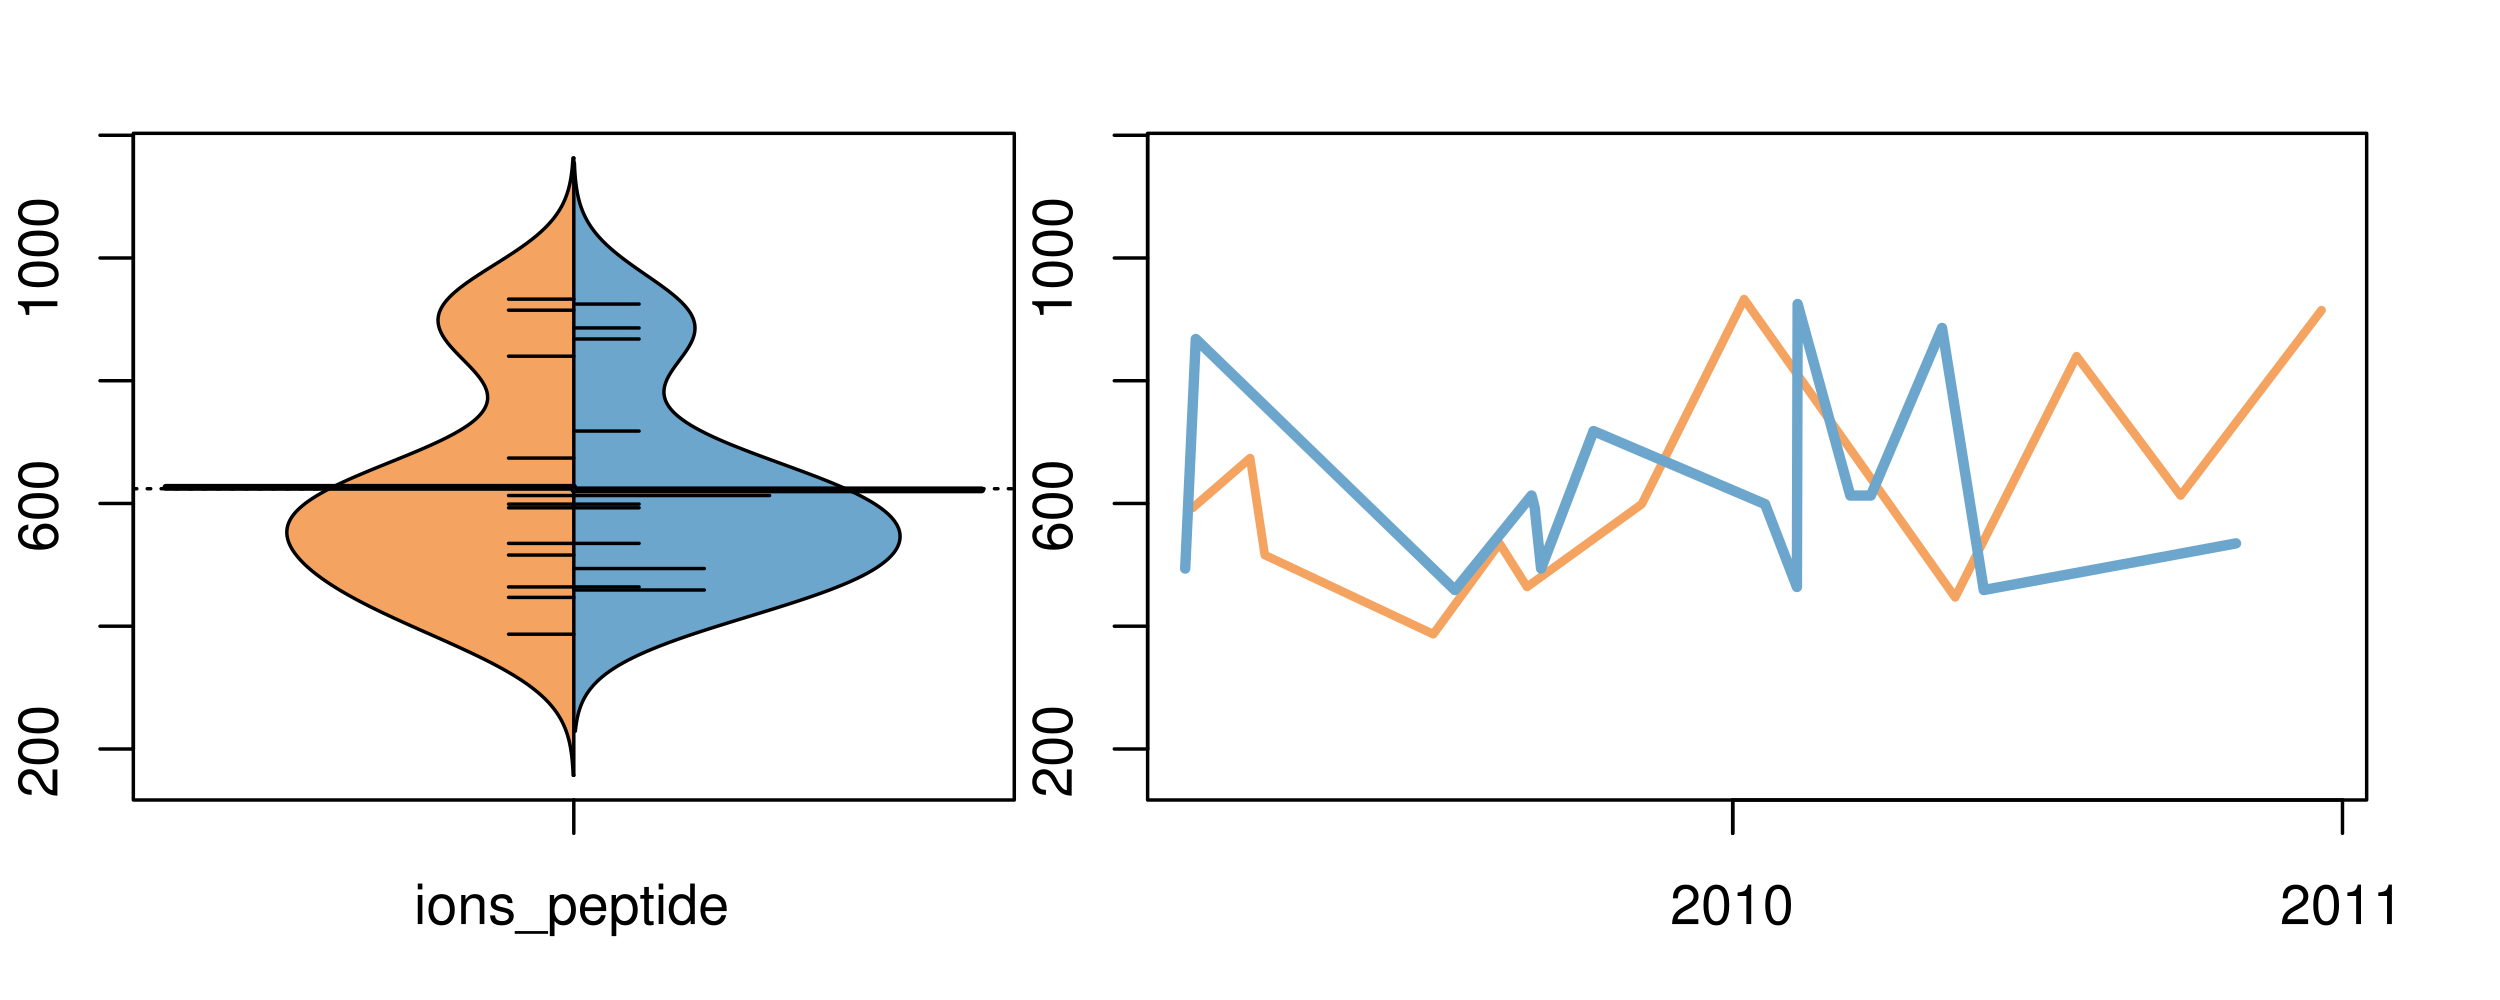 <?xml version="1.0" encoding="UTF-8"?>
<svg xmlns="http://www.w3.org/2000/svg" xmlns:xlink="http://www.w3.org/1999/xlink" width="540pt" height="216pt" viewBox="0 0 540 216" version="1.1">
<defs>
<g>
<symbol overflow="visible" id="glyph0-0">
<path style="stroke:none;" d="M -1.047 -6.078 L -1.047 -1.594 C -1.734 -1.703 -2.188 -2.094 -2.797 -3.125 L -3.438 -4.328 C -4.094 -5.516 -4.969 -6.125 -6.016 -6.125 C -6.719 -6.125 -7.375 -5.844 -7.844 -5.344 C -8.297 -4.844 -8.516 -4.219 -8.516 -3.406 C -8.516 -2.328 -8.125 -1.531 -7.406 -1.062 C -6.953 -0.75 -6.422 -0.625 -5.562 -0.594 L -5.562 -1.656 C -6.125 -1.688 -6.484 -1.766 -6.75 -1.906 C -7.266 -2.188 -7.578 -2.734 -7.578 -3.375 C -7.578 -4.328 -6.906 -5.047 -5.984 -5.047 C -5.312 -5.047 -4.734 -4.656 -4.312 -3.906 L -3.688 -2.797 C -2.672 -1.016 -1.875 -0.5 0 -0.406 L 0 -6.078 Z M -1.047 -6.078 "/>
</symbol>
<symbol overflow="visible" id="glyph0-1">
<path style="stroke:none;" d="M -8.516 -3.297 C -8.516 -2.516 -8.156 -1.781 -7.578 -1.344 C -6.828 -0.797 -5.688 -0.516 -4.109 -0.516 C -1.25 -0.516 0.281 -1.469 0.281 -3.297 C 0.281 -5.094 -1.25 -6.078 -4.047 -6.078 C -5.703 -6.078 -6.797 -5.812 -7.578 -5.25 C -8.172 -4.812 -8.516 -4.109 -8.516 -3.297 Z M -7.578 -3.297 C -7.578 -4.438 -6.422 -5 -4.141 -5 C -1.734 -5 -0.594 -4.453 -0.594 -3.281 C -0.594 -2.156 -1.781 -1.594 -4.109 -1.594 C -6.438 -1.594 -7.578 -2.156 -7.578 -3.297 Z M -7.578 -3.297 "/>
</symbol>
<symbol overflow="visible" id="glyph0-2">
<path style="stroke:none;" d="M -6.281 -5.969 C -7.688 -5.766 -8.516 -4.859 -8.516 -3.562 C -8.516 -2.625 -8.047 -1.781 -7.297 -1.281 C -6.469 -0.75 -5.422 -0.516 -3.875 -0.516 C -2.453 -0.516 -1.531 -0.734 -0.781 -1.234 C -0.094 -1.688 0.281 -2.438 0.281 -3.375 C 0.281 -4.984 -0.922 -6.156 -2.594 -6.156 C -4.172 -6.156 -5.297 -5.078 -5.297 -3.547 C -5.297 -2.719 -4.969 -2.047 -4.344 -1.594 C -6.422 -1.609 -7.578 -2.281 -7.578 -3.484 C -7.578 -4.234 -7.109 -4.75 -6.281 -4.922 Z M -4.359 -3.422 C -4.359 -4.438 -3.641 -5.078 -2.516 -5.078 C -1.438 -5.078 -0.656 -4.359 -0.656 -3.391 C -0.656 -2.406 -1.469 -1.656 -2.562 -1.656 C -3.625 -1.656 -4.359 -2.375 -4.359 -3.422 Z M -4.359 -3.422 "/>
</symbol>
<symbol overflow="visible" id="glyph0-3">
<path style="stroke:none;" d="M -6.062 -3.109 L 0 -3.109 L 0 -4.156 L -8.516 -4.156 L -8.516 -3.469 C -7.203 -3.094 -7.016 -2.859 -6.812 -1.219 L -6.062 -1.219 Z M -6.062 -3.109 "/>
</symbol>
<symbol overflow="visible" id="glyph0-4">
<path style="stroke:none;" d="M -8.75 -5.938 L -8.75 -4.938 L -5.5 -4.938 C -6.125 -4.531 -6.469 -3.859 -6.469 -3.016 C -6.469 -1.375 -5.156 -0.312 -3.156 -0.312 C -1.031 -0.312 0.281 -1.359 0.281 -3.047 C 0.281 -3.906 -0.047 -4.516 -0.828 -5.047 L 0 -5.047 L 0 -5.938 Z M -5.531 -3.188 C -5.531 -4.266 -4.578 -4.938 -3.078 -4.938 C -1.625 -4.938 -0.656 -4.25 -0.656 -3.188 C -0.656 -2.094 -1.625 -1.359 -3.094 -1.359 C -4.562 -1.359 -5.531 -2.094 -5.531 -3.188 Z M -5.531 -3.188 "/>
</symbol>
<symbol overflow="visible" id="glyph0-5">
<path style="stroke:none;" d="M -6.281 -3.094 L -6.281 -2.047 L -7.266 -2.047 C -7.688 -2.047 -7.906 -2.297 -7.906 -2.75 C -7.906 -2.828 -7.906 -2.875 -7.891 -3.094 L -8.719 -3.094 C -8.766 -2.875 -8.781 -2.734 -8.781 -2.531 C -8.781 -1.609 -8.25 -1.062 -7.359 -1.062 L -6.281 -1.062 L -6.281 -0.219 L -5.469 -0.219 L -5.469 -1.062 L 0 -1.062 L 0 -2.047 L -5.469 -2.047 L -5.469 -3.094 Z M -6.281 -3.094 "/>
</symbol>
<symbol overflow="visible" id="glyph0-6">
<path style="stroke:none;" d="M 1.516 -6.938 L 1.516 0.266 L 2.109 0.266 L 2.109 -6.938 Z M 1.516 -6.938 "/>
</symbol>
<symbol overflow="visible" id="glyph0-7">
<path style="stroke:none;" d="M -6.469 -3.266 C -6.469 -1.5 -5.203 -0.438 -3.094 -0.438 C -0.984 -0.438 0.281 -1.484 0.281 -3.281 C 0.281 -5.047 -0.984 -6.125 -3.047 -6.125 C -5.219 -6.125 -6.469 -5.078 -6.469 -3.266 Z M -5.547 -3.281 C -5.547 -4.406 -4.625 -5.078 -3.062 -5.078 C -1.578 -5.078 -0.641 -4.375 -0.641 -3.281 C -0.641 -2.156 -1.578 -1.469 -3.094 -1.469 C -4.609 -1.469 -5.547 -2.156 -5.547 -3.281 Z M -5.547 -3.281 "/>
</symbol>
<symbol overflow="visible" id="glyph0-8">
<path style="stroke:none;" d="M -8.75 -1.828 L -8.75 -0.812 L 0 -0.812 L 0 -1.828 Z M -8.75 -1.828 "/>
</symbol>
<symbol overflow="visible" id="glyph0-9">
<path style="stroke:none;" d="M -1.25 -2.297 L -1.25 -1.047 L 0 -1.047 L 0 -2.297 Z M -1.25 -2.297 "/>
</symbol>
<symbol overflow="visible" id="glyph0-10">
<path style="stroke:none;" d="M -3.906 -2.656 L -3.906 -3.234 C -3.906 -4.391 -3.391 -4.984 -2.359 -4.984 C -1.297 -4.984 -0.656 -4.328 -0.656 -3.234 C -0.656 -2.078 -1.234 -1.516 -2.469 -1.438 L -2.469 -0.391 C -1.781 -0.438 -1.344 -0.547 -0.953 -0.75 C -0.141 -1.188 0.281 -2.031 0.281 -3.188 C 0.281 -4.938 -0.766 -6.078 -2.375 -6.078 C -3.453 -6.078 -4.062 -5.656 -4.406 -4.625 C -4.719 -5.422 -5.312 -5.812 -6.172 -5.812 C -7.625 -5.812 -8.516 -4.844 -8.516 -3.234 C -8.516 -1.516 -7.578 -0.594 -5.766 -0.562 L -5.766 -1.625 C -6.281 -1.625 -6.562 -1.688 -6.828 -1.812 C -7.297 -2.047 -7.578 -2.578 -7.578 -3.234 C -7.578 -4.172 -7.031 -4.734 -6.125 -4.734 C -5.531 -4.734 -5.172 -4.531 -4.984 -4.062 C -4.859 -3.766 -4.812 -3.391 -4.797 -2.656 Z M -3.906 -2.656 "/>
</symbol>
<symbol overflow="visible" id="glyph0-11">
<path style="stroke:none;" d="M 0 -3.422 L -6.281 -5.828 L -6.281 -4.703 L -1.188 -2.922 L -6.281 -1.25 L -6.281 -0.125 L 0 -2.328 Z M 0 -3.422 "/>
</symbol>
<symbol overflow="visible" id="glyph0-12">
<path style="stroke:none;" d="M -0.594 -6.422 C -0.562 -6.312 -0.562 -6.266 -0.562 -6.203 C -0.562 -5.859 -0.75 -5.656 -1.062 -5.656 L -4.75 -5.656 C -5.875 -5.656 -6.469 -4.844 -6.469 -3.297 C -6.469 -2.391 -6.203 -1.625 -5.734 -1.219 C -5.406 -0.922 -5.047 -0.797 -4.422 -0.781 L -4.422 -1.781 C -5.203 -1.875 -5.547 -2.328 -5.547 -3.266 C -5.547 -4.156 -5.203 -4.672 -4.609 -4.672 L -4.344 -4.672 C -3.922 -4.672 -3.75 -4.422 -3.641 -3.625 C -3.469 -2.203 -3.422 -1.984 -3.266 -1.609 C -2.969 -0.875 -2.406 -0.5 -1.578 -0.5 C -0.438 -0.5 0.281 -1.297 0.281 -2.562 C 0.281 -3.359 0 -4 -0.641 -4.703 C -0.016 -4.781 0.281 -5.094 0.281 -5.734 C 0.281 -5.938 0.25 -6.094 0.172 -6.422 Z M -1.984 -4.672 C -1.641 -4.672 -1.438 -4.578 -1.156 -4.266 C -0.797 -3.859 -0.594 -3.375 -0.594 -2.781 C -0.594 -2 -0.969 -1.547 -1.609 -1.547 C -2.266 -1.547 -2.609 -1.984 -2.766 -3.062 C -2.906 -4.109 -2.953 -4.328 -3.109 -4.672 Z M -1.984 -4.672 "/>
</symbol>
<symbol overflow="visible" id="glyph0-13">
<path style="stroke:none;" d="M 0 -5.781 L -6.281 -5.781 L -6.281 -4.781 L -2.719 -4.781 C -1.438 -4.781 -0.594 -4.109 -0.594 -3.078 C -0.594 -2.281 -1.078 -1.781 -1.844 -1.781 L -6.281 -1.781 L -6.281 -0.781 L -1.438 -0.781 C -0.391 -0.781 0.281 -1.562 0.281 -2.781 C 0.281 -3.703 -0.047 -4.297 -0.875 -4.891 L 0 -4.891 Z M 0 -5.781 "/>
</symbol>
<symbol overflow="visible" id="glyph0-14">
<path style="stroke:none;" d="M -2.812 -6.156 C -3.766 -6.156 -4.344 -6.078 -4.812 -5.906 C -5.844 -5.5 -6.469 -4.531 -6.469 -3.359 C -6.469 -1.609 -5.125 -0.484 -3.062 -0.484 C -1 -0.484 0.281 -1.578 0.281 -3.344 C 0.281 -4.781 -0.547 -5.766 -1.906 -6.031 L -1.906 -5.016 C -1.078 -4.734 -0.641 -4.172 -0.641 -3.375 C -0.641 -2.734 -0.938 -2.203 -1.469 -1.859 C -1.828 -1.625 -2.188 -1.531 -2.812 -1.531 Z M -3.625 -1.547 C -4.781 -1.625 -5.547 -2.344 -5.547 -3.344 C -5.547 -4.328 -4.734 -5.094 -3.703 -5.094 C -3.672 -5.094 -3.641 -5.094 -3.625 -5.078 Z M -3.625 -1.547 "/>
</symbol>
<symbol overflow="visible" id="glyph1-0">
<path style="stroke:none;" d="M 1.797 -6.281 L 0.797 -6.281 L 0.797 0 L 1.797 0 Z M 1.797 -8.75 L 0.797 -8.75 L 0.797 -7.484 L 1.797 -7.484 Z M 1.797 -8.75 "/>
</symbol>
<symbol overflow="visible" id="glyph1-1">
<path style="stroke:none;" d="M 3.266 -6.469 C 1.5 -6.469 0.438 -5.203 0.438 -3.094 C 0.438 -0.984 1.484 0.281 3.281 0.281 C 5.047 0.281 6.125 -0.984 6.125 -3.047 C 6.125 -5.219 5.078 -6.469 3.266 -6.469 Z M 3.281 -5.547 C 4.406 -5.547 5.078 -4.625 5.078 -3.062 C 5.078 -1.578 4.375 -0.641 3.281 -0.641 C 2.156 -0.641 1.469 -1.578 1.469 -3.094 C 1.469 -4.609 2.156 -5.547 3.281 -5.547 Z M 3.281 -5.547 "/>
</symbol>
<symbol overflow="visible" id="glyph1-2">
<path style="stroke:none;" d="M 0.844 -6.281 L 0.844 0 L 1.844 0 L 1.844 -3.469 C 1.844 -4.75 2.516 -5.594 3.547 -5.594 C 4.344 -5.594 4.844 -5.109 4.844 -4.359 L 4.844 0 L 5.844 0 L 5.844 -4.75 C 5.844 -5.797 5.062 -6.469 3.859 -6.469 C 2.922 -6.469 2.312 -6.109 1.766 -5.234 L 1.766 -6.281 Z M 0.844 -6.281 "/>
</symbol>
<symbol overflow="visible" id="glyph1-3">
<path style="stroke:none;" d="M 5.25 -4.531 C 5.25 -5.766 4.422 -6.469 2.969 -6.469 C 1.516 -6.469 0.562 -5.719 0.562 -4.547 C 0.562 -3.562 1.062 -3.094 2.562 -2.734 L 3.484 -2.516 C 4.188 -2.344 4.469 -2.094 4.469 -1.625 C 4.469 -1.047 3.875 -0.641 3 -0.641 C 2.453 -0.641 2 -0.797 1.75 -1.062 C 1.594 -1.25 1.531 -1.422 1.469 -1.875 L 0.406 -1.875 C 0.453 -0.422 1.266 0.281 2.922 0.281 C 4.5 0.281 5.516 -0.5 5.516 -1.719 C 5.516 -2.656 4.984 -3.172 3.734 -3.469 L 2.766 -3.703 C 1.953 -3.891 1.609 -4.156 1.609 -4.594 C 1.609 -5.172 2.125 -5.547 2.938 -5.547 C 3.75 -5.547 4.172 -5.203 4.203 -4.531 Z M 5.25 -4.531 "/>
</symbol>
<symbol overflow="visible" id="glyph1-4">
<path style="stroke:none;" d="M 6.938 1.516 L -0.266 1.516 L -0.266 2.109 L 6.938 2.109 Z M 6.938 1.516 "/>
</symbol>
<symbol overflow="visible" id="glyph1-5">
<path style="stroke:none;" d="M 0.641 2.609 L 1.656 2.609 L 1.656 -0.656 C 2.188 -0.016 2.766 0.281 3.594 0.281 C 5.203 0.281 6.281 -1.031 6.281 -3.031 C 6.281 -5.141 5.25 -6.469 3.578 -6.469 C 2.719 -6.469 2.047 -6.078 1.578 -5.344 L 1.578 -6.281 L 0.641 -6.281 Z M 3.406 -5.531 C 4.516 -5.531 5.234 -4.562 5.234 -3.062 C 5.234 -1.625 4.5 -0.656 3.406 -0.656 C 2.359 -0.656 1.656 -1.625 1.656 -3.094 C 1.656 -4.578 2.359 -5.531 3.406 -5.531 Z M 3.406 -5.531 "/>
</symbol>
<symbol overflow="visible" id="glyph1-6">
<path style="stroke:none;" d="M 6.156 -2.812 C 6.156 -3.766 6.078 -4.344 5.906 -4.812 C 5.5 -5.844 4.531 -6.469 3.359 -6.469 C 1.609 -6.469 0.484 -5.125 0.484 -3.062 C 0.484 -1 1.578 0.281 3.344 0.281 C 4.781 0.281 5.766 -0.547 6.031 -1.906 L 5.016 -1.906 C 4.734 -1.078 4.172 -0.641 3.375 -0.641 C 2.734 -0.641 2.203 -0.938 1.859 -1.469 C 1.625 -1.828 1.531 -2.188 1.531 -2.812 Z M 1.547 -3.625 C 1.625 -4.781 2.344 -5.547 3.344 -5.547 C 4.328 -5.547 5.094 -4.734 5.094 -3.703 C 5.094 -3.672 5.094 -3.641 5.078 -3.625 Z M 1.547 -3.625 "/>
</symbol>
<symbol overflow="visible" id="glyph1-7">
<path style="stroke:none;" d="M 3.047 -6.281 L 2.016 -6.281 L 2.016 -8.016 L 1.016 -8.016 L 1.016 -6.281 L 0.172 -6.281 L 0.172 -5.469 L 1.016 -5.469 L 1.016 -0.719 C 1.016 -0.078 1.453 0.281 2.234 0.281 C 2.469 0.281 2.719 0.25 3.047 0.188 L 3.047 -0.641 C 2.922 -0.609 2.766 -0.594 2.562 -0.594 C 2.141 -0.594 2.016 -0.719 2.016 -1.156 L 2.016 -5.469 L 3.047 -5.469 Z M 3.047 -6.281 "/>
</symbol>
<symbol overflow="visible" id="glyph1-8">
<path style="stroke:none;" d="M 5.938 -8.75 L 4.938 -8.75 L 4.938 -5.5 C 4.531 -6.125 3.859 -6.469 3.016 -6.469 C 1.375 -6.469 0.312 -5.156 0.312 -3.156 C 0.312 -1.031 1.359 0.281 3.047 0.281 C 3.906 0.281 4.516 -0.047 5.047 -0.828 L 5.047 0 L 5.938 0 Z M 3.188 -5.531 C 4.266 -5.531 4.938 -4.578 4.938 -3.078 C 4.938 -1.625 4.25 -0.656 3.188 -0.656 C 2.094 -0.656 1.359 -1.625 1.359 -3.094 C 1.359 -4.562 2.094 -5.531 3.188 -5.531 Z M 3.188 -5.531 "/>
</symbol>
<symbol overflow="visible" id="glyph1-9">
<path style="stroke:none;" d="M 6.078 -1.047 L 1.594 -1.047 C 1.703 -1.734 2.094 -2.188 3.125 -2.797 L 4.328 -3.438 C 5.516 -4.094 6.125 -4.969 6.125 -6.016 C 6.125 -6.719 5.844 -7.375 5.344 -7.844 C 4.844 -8.297 4.219 -8.516 3.406 -8.516 C 2.328 -8.516 1.531 -8.125 1.062 -7.406 C 0.75 -6.953 0.625 -6.422 0.594 -5.562 L 1.656 -5.562 C 1.688 -6.125 1.766 -6.484 1.906 -6.75 C 2.188 -7.266 2.734 -7.578 3.375 -7.578 C 4.328 -7.578 5.047 -6.906 5.047 -5.984 C 5.047 -5.312 4.656 -4.734 3.906 -4.312 L 2.797 -3.688 C 1.016 -2.672 0.5 -1.875 0.406 0 L 6.078 0 Z M 6.078 -1.047 "/>
</symbol>
<symbol overflow="visible" id="glyph1-10">
<path style="stroke:none;" d="M 3.297 -8.516 C 2.516 -8.516 1.781 -8.156 1.344 -7.578 C 0.797 -6.828 0.516 -5.688 0.516 -4.109 C 0.516 -1.25 1.469 0.281 3.297 0.281 C 5.094 0.281 6.078 -1.25 6.078 -4.047 C 6.078 -5.703 5.812 -6.797 5.25 -7.578 C 4.812 -8.172 4.109 -8.516 3.297 -8.516 Z M 3.297 -7.578 C 4.438 -7.578 5 -6.422 5 -4.141 C 5 -1.734 4.453 -0.594 3.281 -0.594 C 2.156 -0.594 1.594 -1.781 1.594 -4.109 C 1.594 -6.438 2.156 -7.578 3.297 -7.578 Z M 3.297 -7.578 "/>
</symbol>
<symbol overflow="visible" id="glyph1-11">
<path style="stroke:none;" d="M 3.109 -6.062 L 3.109 0 L 4.156 0 L 4.156 -8.516 L 3.469 -8.516 C 3.094 -7.203 2.859 -7.016 1.219 -6.812 L 1.219 -6.062 Z M 3.109 -6.062 "/>
</symbol>
</g>
<clipPath id="clip1">
  <path d="M 28.801 28.801 L 220.086 28.801 L 220.086 173.801 L 28.801 173.801 Z M 28.801 28.801 "/>
</clipPath>
<clipPath id="clip2">
  <path d="M 247.887 28.801 L 512.199 28.801 L 512.199 173.801 L 247.887 173.801 Z M 247.887 28.801 "/>
</clipPath>
<clipPath id="clip3">
  <path d="M 233.484 14.398 L 526.598 14.398 L 526.598 188.199 L 233.484 188.199 Z M 233.484 14.398 "/>
</clipPath>
<clipPath id="clip4">
  <path d="M 247.887 28.801 L 512.199 28.801 L 512.199 173.801 L 247.887 173.801 Z M 247.887 28.801 "/>
</clipPath>
</defs>
<g id="surface741">
<path style="fill:none;stroke-width:0.75;stroke-linecap:round;stroke-linejoin:round;stroke:rgb(0%,0%,0%);stroke-opacity:1;stroke-miterlimit:10;" d="M 28.801 172.801 L 219.086 172.801 L 219.086 28.801 L 28.801 28.801 L 28.801 172.801 "/>
<path style="fill:none;stroke-width:0.75;stroke-linecap:round;stroke-linejoin:round;stroke:rgb(0%,0%,0%);stroke-opacity:1;stroke-miterlimit:10;" d="M 28.801 161.777 L 28.801 29.215 "/>
<path style="fill:none;stroke-width:0.75;stroke-linecap:round;stroke-linejoin:round;stroke:rgb(0%,0%,0%);stroke-opacity:1;stroke-miterlimit:10;" d="M 28.801 161.777 L 21.602 161.777 "/>
<path style="fill:none;stroke-width:0.75;stroke-linecap:round;stroke-linejoin:round;stroke:rgb(0%,0%,0%);stroke-opacity:1;stroke-miterlimit:10;" d="M 28.801 135.266 L 21.602 135.266 "/>
<path style="fill:none;stroke-width:0.75;stroke-linecap:round;stroke-linejoin:round;stroke:rgb(0%,0%,0%);stroke-opacity:1;stroke-miterlimit:10;" d="M 28.801 108.754 L 21.602 108.754 "/>
<path style="fill:none;stroke-width:0.75;stroke-linecap:round;stroke-linejoin:round;stroke:rgb(0%,0%,0%);stroke-opacity:1;stroke-miterlimit:10;" d="M 28.801 82.242 L 21.602 82.242 "/>
<path style="fill:none;stroke-width:0.75;stroke-linecap:round;stroke-linejoin:round;stroke:rgb(0%,0%,0%);stroke-opacity:1;stroke-miterlimit:10;" d="M 28.801 55.727 L 21.602 55.727 "/>
<path style="fill:none;stroke-width:0.75;stroke-linecap:round;stroke-linejoin:round;stroke:rgb(0%,0%,0%);stroke-opacity:1;stroke-miterlimit:10;" d="M 28.801 29.215 L 21.602 29.215 "/>
<g style="fill:rgb(0%,0%,0%);fill-opacity:1;">
  <use xlink:href="#glyph0-0" x="12.396" y="172.277"/>
  <use xlink:href="#glyph0-1" x="12.396" y="165.605"/>
  <use xlink:href="#glyph0-1" x="12.396" y="158.934"/>
</g>
<g style="fill:rgb(0%,0%,0%);fill-opacity:1;">
  <use xlink:href="#glyph0-2" x="12.396" y="119.254"/>
  <use xlink:href="#glyph0-1" x="12.396" y="112.582"/>
  <use xlink:href="#glyph0-1" x="12.396" y="105.91"/>
</g>
<g style="fill:rgb(0%,0%,0%);fill-opacity:1;">
  <use xlink:href="#glyph0-3" x="12.396" y="69.227"/>
  <use xlink:href="#glyph0-1" x="12.396" y="62.555"/>
  <use xlink:href="#glyph0-1" x="12.396" y="55.883"/>
  <use xlink:href="#glyph0-1" x="12.396" y="49.211"/>
</g>
<path style="fill:none;stroke-width:0.75;stroke-linecap:round;stroke-linejoin:round;stroke:rgb(0%,0%,0%);stroke-opacity:1;stroke-miterlimit:10;" d="M 123.941 172.801 L 123.941 172.801 "/>
<path style="fill:none;stroke-width:0.75;stroke-linecap:round;stroke-linejoin:round;stroke:rgb(0%,0%,0%);stroke-opacity:1;stroke-miterlimit:10;" d="M 123.941 172.801 L 123.941 180 "/>
<g style="fill:rgb(0%,0%,0%);fill-opacity:1;">
  <use xlink:href="#glyph1-0" x="89.441" y="199.596"/>
  <use xlink:href="#glyph1-1" x="92.105" y="199.596"/>
  <use xlink:href="#glyph1-2" x="98.777" y="199.596"/>
  <use xlink:href="#glyph1-3" x="105.449" y="199.596"/>
  <use xlink:href="#glyph1-4" x="111.449" y="199.596"/>
  <use xlink:href="#glyph1-5" x="118.121" y="199.596"/>
  <use xlink:href="#glyph1-6" x="124.793" y="199.596"/>
  <use xlink:href="#glyph1-5" x="131.465" y="199.596"/>
  <use xlink:href="#glyph1-7" x="138.137" y="199.596"/>
  <use xlink:href="#glyph1-0" x="141.473" y="199.596"/>
  <use xlink:href="#glyph1-8" x="144.137" y="199.596"/>
  <use xlink:href="#glyph1-6" x="150.809" y="199.596"/>
</g>
<g clip-path="url(#clip1)" clip-rule="nonzero">
<path style="fill:none;stroke-width:0.75;stroke-linecap:round;stroke-linejoin:round;stroke:rgb(0%,0%,0%);stroke-opacity:1;stroke-dasharray:0.75,2.25;stroke-miterlimit:10;" d="M 28.801 105.566 L 219.086 105.566 "/>
<path style=" stroke:none;fill-rule:nonzero;fill:rgb(95.686%,64.314%,37.647%);fill-opacity:1;" d="M 123.941 34.133 L 123.758 34.133 L 123.727 34.656 L 123.707 34.918 L 123.688 35.176 L 123.648 35.699 L 123.625 35.961 L 123.598 36.223 L 123.574 36.48 L 123.547 36.742 L 123.484 37.266 L 123.449 37.523 L 123.414 37.785 L 123.336 38.309 L 123.293 38.57 L 123.246 38.828 L 123.199 39.09 L 123.148 39.352 L 123.094 39.613 L 123.035 39.875 L 122.977 40.133 L 122.844 40.656 L 122.773 40.918 L 122.695 41.18 L 122.617 41.438 L 122.535 41.699 L 122.355 42.223 L 122.258 42.484 L 122.156 42.742 L 122.051 43.004 L 121.941 43.266 L 121.824 43.527 L 121.703 43.789 L 121.574 44.047 L 121.445 44.309 L 121.305 44.57 L 121.16 44.832 L 121.012 45.094 L 120.852 45.352 L 120.691 45.613 L 120.52 45.875 L 120.344 46.137 L 120.164 46.398 L 119.973 46.656 L 119.777 46.918 L 119.574 47.18 L 119.363 47.441 L 119.145 47.703 L 118.918 47.961 L 118.688 48.223 L 118.449 48.484 L 117.949 49.008 L 117.688 49.266 L 117.141 49.789 L 116.855 50.051 L 116.566 50.312 L 116.27 50.57 L 115.961 50.832 L 115.648 51.094 L 115.328 51.355 L 115.004 51.617 L 114.672 51.875 L 113.984 52.398 L 113.633 52.66 L 113.273 52.922 L 112.91 53.18 L 112.539 53.441 L 112.164 53.703 L 111.785 53.965 L 111.398 54.227 L 111.008 54.484 L 110.613 54.746 L 109.816 55.27 L 109.41 55.527 L 109.004 55.789 L 108.184 56.312 L 107.77 56.574 L 107.355 56.832 L 106.938 57.094 L 105.695 57.879 L 105.281 58.137 L 104.867 58.398 L 104.457 58.66 L 103.645 59.184 L 103.242 59.441 L 102.453 59.965 L 102.062 60.227 L 101.684 60.488 L 101.305 60.746 L 100.934 61.008 L 100.57 61.27 L 100.211 61.531 L 99.867 61.793 L 99.523 62.051 L 99.191 62.312 L 98.871 62.574 L 98.555 62.836 L 98.25 63.098 L 97.957 63.355 L 97.672 63.617 L 97.402 63.879 L 97.141 64.141 L 96.891 64.402 L 96.656 64.66 L 96.426 64.922 L 96.215 65.184 L 96.016 65.445 L 95.824 65.707 L 95.656 65.965 L 95.492 66.227 L 95.344 66.488 L 95.211 66.75 L 95.086 67.012 L 94.98 67.27 L 94.887 67.531 L 94.805 67.793 L 94.742 68.055 L 94.688 68.316 L 94.652 68.574 L 94.625 68.836 L 94.609 69.098 L 94.617 69.359 L 94.633 69.621 L 94.66 69.879 L 94.703 70.141 L 94.754 70.402 L 94.824 70.664 L 94.902 70.926 L 94.988 71.184 L 95.098 71.445 L 95.211 71.707 L 95.336 71.969 L 95.473 72.23 L 95.617 72.488 L 95.773 72.75 L 95.941 73.012 L 96.113 73.273 L 96.301 73.531 L 96.492 73.793 L 96.695 74.055 L 96.902 74.316 L 97.117 74.578 L 97.34 74.836 L 97.566 75.098 L 97.801 75.359 L 98.039 75.621 L 98.281 75.883 L 98.527 76.141 L 98.777 76.402 L 99.285 76.926 L 99.543 77.188 L 99.801 77.445 L 100.574 78.23 L 100.828 78.492 L 101.086 78.75 L 101.586 79.273 L 101.832 79.535 L 102.074 79.797 L 102.312 80.055 L 102.543 80.316 L 102.77 80.578 L 102.992 80.84 L 103.203 81.102 L 103.41 81.359 L 103.609 81.621 L 103.797 81.883 L 103.98 82.145 L 104.152 82.406 L 104.312 82.664 L 104.465 82.926 L 104.605 83.188 L 104.734 83.449 L 104.852 83.711 L 104.957 83.969 L 105.055 84.23 L 105.133 84.492 L 105.199 84.754 L 105.254 85.016 L 105.289 85.273 L 105.316 85.535 L 105.328 85.797 L 105.324 86.059 L 105.309 86.32 L 105.27 86.578 L 105.219 86.84 L 105.152 87.102 L 105.07 87.363 L 104.973 87.625 L 104.855 87.883 L 104.723 88.145 L 104.582 88.406 L 104.41 88.668 L 104.23 88.93 L 104.035 89.188 L 103.816 89.449 L 103.59 89.711 L 103.336 89.973 L 103.07 90.234 L 102.793 90.492 L 102.492 90.754 L 102.18 91.016 L 101.852 91.277 L 101.5 91.539 L 101.145 91.797 L 100.762 92.059 L 100.367 92.32 L 99.965 92.582 L 99.539 92.84 L 99.102 93.102 L 98.648 93.363 L 98.184 93.625 L 97.707 93.887 L 97.215 94.145 L 96.711 94.406 L 96.195 94.668 L 95.664 94.93 L 95.129 95.191 L 94.578 95.449 L 94.016 95.711 L 93.449 95.973 L 92.867 96.234 L 92.281 96.496 L 91.688 96.754 L 90.477 97.277 L 89.859 97.539 L 89.234 97.801 L 88.609 98.059 L 87.344 98.582 L 86.707 98.844 L 86.062 99.105 L 85.422 99.363 L 82.844 100.41 L 82.203 100.668 L 80.922 101.191 L 80.285 101.453 L 79.656 101.715 L 79.031 101.973 L 78.406 102.234 L 77.18 102.758 L 76.578 103.02 L 75.98 103.277 L 75.391 103.539 L 74.812 103.801 L 74.238 104.062 L 73.676 104.324 L 73.125 104.582 L 72.582 104.844 L 72.051 105.105 L 71.531 105.367 L 71.02 105.629 L 70.523 105.887 L 70.039 106.148 L 69.566 106.41 L 69.105 106.672 L 68.656 106.934 L 68.227 107.191 L 67.809 107.453 L 67.398 107.715 L 67.012 107.977 L 66.633 108.238 L 66.27 108.496 L 65.922 108.758 L 65.586 109.02 L 65.27 109.281 L 64.965 109.543 L 64.672 109.801 L 64.402 110.062 L 64.141 110.324 L 63.895 110.586 L 63.668 110.844 L 63.449 111.105 L 63.254 111.367 L 63.066 111.629 L 62.895 111.891 L 62.742 112.148 L 62.598 112.41 L 62.473 112.672 L 62.363 112.934 L 62.258 113.195 L 62.18 113.453 L 62.105 113.715 L 62.047 113.977 L 62.008 114.238 L 61.973 114.5 L 61.957 114.758 L 61.953 115.02 L 61.957 115.281 L 61.984 115.543 L 62.016 115.805 L 62.059 116.062 L 62.117 116.324 L 62.184 116.586 L 62.266 116.848 L 62.355 117.109 L 62.457 117.367 L 62.57 117.629 L 62.695 117.891 L 62.828 118.152 L 62.973 118.414 L 63.125 118.672 L 63.293 118.934 L 63.465 119.195 L 63.648 119.457 L 63.844 119.719 L 64.047 119.977 L 64.258 120.238 L 64.48 120.5 L 64.707 120.762 L 64.949 121.023 L 65.195 121.281 L 65.449 121.543 L 65.715 121.805 L 65.988 122.066 L 66.27 122.328 L 66.559 122.586 L 66.855 122.848 L 67.16 123.109 L 67.473 123.371 L 67.797 123.633 L 68.125 123.891 L 68.461 124.152 L 68.809 124.414 L 69.16 124.676 L 69.52 124.938 L 69.887 125.195 L 70.262 125.457 L 70.645 125.719 L 71.035 125.98 L 71.43 126.242 L 71.836 126.5 L 72.664 127.023 L 73.094 127.285 L 73.527 127.547 L 73.965 127.805 L 74.414 128.066 L 74.867 128.328 L 75.328 128.59 L 75.797 128.848 L 76.27 129.109 L 76.75 129.371 L 77.234 129.633 L 77.727 129.895 L 78.227 130.152 L 78.73 130.414 L 79.242 130.676 L 79.758 130.938 L 80.281 131.199 L 80.809 131.457 L 81.34 131.719 L 82.418 132.242 L 82.965 132.504 L 83.516 132.762 L 84.07 133.023 L 85.195 133.547 L 85.762 133.809 L 86.332 134.066 L 86.902 134.328 L 87.477 134.59 L 88.059 134.852 L 88.637 135.113 L 89.219 135.371 L 89.805 135.633 L 90.387 135.895 L 90.977 136.156 L 91.562 136.418 L 92.152 136.676 L 92.738 136.938 L 93.328 137.199 L 94.5 137.723 L 95.09 137.98 L 95.672 138.242 L 96.258 138.504 L 96.84 138.766 L 97.418 139.027 L 97.996 139.285 L 98.57 139.547 L 99.711 140.07 L 100.273 140.332 L 100.832 140.59 L 101.391 140.852 L 101.941 141.113 L 102.488 141.375 L 103.031 141.637 L 103.566 141.895 L 104.102 142.156 L 104.625 142.418 L 105.145 142.68 L 105.66 142.941 L 106.168 143.199 L 106.668 143.461 L 107.164 143.723 L 108.133 144.246 L 108.602 144.504 L 109.07 144.766 L 109.527 145.027 L 109.977 145.289 L 110.422 145.551 L 110.855 145.809 L 111.281 146.07 L 111.699 146.332 L 112.109 146.594 L 112.512 146.852 L 112.906 147.113 L 113.289 147.375 L 113.668 147.637 L 114.035 147.898 L 114.395 148.156 L 114.746 148.418 L 115.086 148.68 L 115.422 148.941 L 115.746 149.203 L 116.062 149.461 L 116.375 149.723 L 116.672 149.984 L 116.965 150.246 L 117.25 150.508 L 117.523 150.766 L 117.793 151.027 L 118.051 151.289 L 118.301 151.551 L 118.547 151.812 L 118.777 152.07 L 119.008 152.332 L 119.227 152.594 L 119.438 152.855 L 119.645 153.117 L 119.844 153.375 L 120.035 153.637 L 120.219 153.898 L 120.395 154.16 L 120.566 154.422 L 120.73 154.68 L 120.891 154.941 L 121.043 155.203 L 121.188 155.465 L 121.328 155.727 L 121.465 155.984 L 121.715 156.508 L 121.832 156.77 L 121.945 157.031 L 122.055 157.289 L 122.156 157.551 L 122.254 157.812 L 122.348 158.074 L 122.438 158.336 L 122.523 158.594 L 122.605 158.855 L 122.68 159.117 L 122.758 159.379 L 122.824 159.641 L 122.891 159.898 L 123.016 160.422 L 123.125 160.945 L 123.176 161.203 L 123.27 161.727 L 123.312 161.988 L 123.352 162.25 L 123.391 162.508 L 123.461 163.031 L 123.523 163.555 L 123.551 163.812 L 123.605 164.336 L 123.629 164.598 L 123.648 164.855 L 123.672 165.117 L 123.688 165.379 L 123.707 165.641 L 123.723 165.902 L 123.742 166.16 L 123.754 166.422 L 123.77 166.684 L 123.793 167.207 L 123.805 167.465 L 123.941 167.465 Z M 123.941 34.133 "/>
<path style="fill:none;stroke-width:0.75;stroke-linecap:round;stroke-linejoin:round;stroke:rgb(0%,0%,0%);stroke-opacity:1;stroke-miterlimit:10;" d="M 123.941 34.133 L 123.758 34.133 L 123.727 34.656 L 123.707 34.918 L 123.688 35.176 L 123.648 35.699 L 123.625 35.961 L 123.598 36.223 L 123.574 36.48 L 123.547 36.742 L 123.484 37.266 L 123.449 37.523 L 123.414 37.785 L 123.336 38.309 L 123.293 38.57 L 123.246 38.828 L 123.199 39.09 L 123.148 39.352 L 123.094 39.613 L 123.035 39.875 L 122.977 40.133 L 122.844 40.656 L 122.773 40.918 L 122.695 41.18 L 122.617 41.438 L 122.535 41.699 L 122.355 42.223 L 122.258 42.484 L 122.156 42.742 L 122.051 43.004 L 121.941 43.266 L 121.824 43.527 L 121.703 43.789 L 121.574 44.047 L 121.445 44.309 L 121.305 44.57 L 121.16 44.832 L 121.012 45.094 L 120.852 45.352 L 120.691 45.613 L 120.52 45.875 L 120.344 46.137 L 120.164 46.398 L 119.973 46.656 L 119.777 46.918 L 119.574 47.18 L 119.363 47.441 L 119.145 47.703 L 118.918 47.961 L 118.688 48.223 L 118.449 48.484 L 117.949 49.008 L 117.688 49.266 L 117.141 49.789 L 116.855 50.051 L 116.566 50.312 L 116.27 50.57 L 115.961 50.832 L 115.648 51.094 L 115.328 51.355 L 115.004 51.617 L 114.672 51.875 L 113.984 52.398 L 113.633 52.66 L 113.273 52.922 L 112.91 53.18 L 112.539 53.441 L 112.164 53.703 L 111.785 53.965 L 111.398 54.227 L 111.008 54.484 L 110.613 54.746 L 109.816 55.27 L 109.41 55.527 L 109.004 55.789 L 108.184 56.312 L 107.77 56.574 L 107.355 56.832 L 106.938 57.094 L 105.695 57.879 L 105.281 58.137 L 104.867 58.398 L 104.457 58.66 L 103.645 59.184 L 103.242 59.441 L 102.453 59.965 L 102.062 60.227 L 101.684 60.488 L 101.305 60.746 L 100.934 61.008 L 100.57 61.27 L 100.211 61.531 L 99.867 61.793 L 99.523 62.051 L 99.191 62.312 L 98.871 62.574 L 98.555 62.836 L 98.25 63.098 L 97.957 63.355 L 97.672 63.617 L 97.402 63.879 L 97.141 64.141 L 96.891 64.402 L 96.656 64.66 L 96.426 64.922 L 96.215 65.184 L 96.016 65.445 L 95.824 65.707 L 95.656 65.965 L 95.492 66.227 L 95.344 66.488 L 95.211 66.75 L 95.086 67.012 L 94.98 67.27 L 94.887 67.531 L 94.805 67.793 L 94.742 68.055 L 94.688 68.316 L 94.652 68.574 L 94.625 68.836 L 94.609 69.098 L 94.617 69.359 L 94.633 69.621 L 94.66 69.879 L 94.703 70.141 L 94.754 70.402 L 94.824 70.664 L 94.902 70.926 L 94.988 71.184 L 95.098 71.445 L 95.211 71.707 L 95.336 71.969 L 95.473 72.23 L 95.617 72.488 L 95.773 72.75 L 95.941 73.012 L 96.113 73.273 L 96.301 73.531 L 96.492 73.793 L 96.695 74.055 L 96.902 74.316 L 97.117 74.578 L 97.34 74.836 L 97.566 75.098 L 97.801 75.359 L 98.039 75.621 L 98.281 75.883 L 98.527 76.141 L 98.777 76.402 L 99.285 76.926 L 99.543 77.188 L 99.801 77.445 L 100.574 78.23 L 100.828 78.492 L 101.086 78.75 L 101.586 79.273 L 101.832 79.535 L 102.074 79.797 L 102.312 80.055 L 102.543 80.316 L 102.77 80.578 L 102.992 80.84 L 103.203 81.102 L 103.41 81.359 L 103.609 81.621 L 103.797 81.883 L 103.98 82.145 L 104.152 82.406 L 104.312 82.664 L 104.465 82.926 L 104.605 83.188 L 104.734 83.449 L 104.852 83.711 L 104.957 83.969 L 105.055 84.23 L 105.133 84.492 L 105.199 84.754 L 105.254 85.016 L 105.289 85.273 L 105.316 85.535 L 105.328 85.797 L 105.324 86.059 L 105.309 86.32 L 105.27 86.578 L 105.219 86.84 L 105.152 87.102 L 105.07 87.363 L 104.973 87.625 L 104.855 87.883 L 104.723 88.145 L 104.582 88.406 L 104.41 88.668 L 104.23 88.93 L 104.035 89.188 L 103.816 89.449 L 103.59 89.711 L 103.336 89.973 L 103.07 90.234 L 102.793 90.492 L 102.492 90.754 L 102.18 91.016 L 101.852 91.277 L 101.5 91.539 L 101.145 91.797 L 100.762 92.059 L 100.367 92.32 L 99.965 92.582 L 99.539 92.84 L 99.102 93.102 L 98.648 93.363 L 98.184 93.625 L 97.707 93.887 L 97.215 94.145 L 96.711 94.406 L 96.195 94.668 L 95.664 94.93 L 95.129 95.191 L 94.578 95.449 L 94.016 95.711 L 93.449 95.973 L 92.867 96.234 L 92.281 96.496 L 91.688 96.754 L 90.477 97.277 L 89.859 97.539 L 89.234 97.801 L 88.609 98.059 L 87.344 98.582 L 86.707 98.844 L 86.062 99.105 L 85.422 99.363 L 82.844 100.41 L 82.203 100.668 L 80.922 101.191 L 80.285 101.453 L 79.656 101.715 L 79.031 101.973 L 78.406 102.234 L 77.18 102.758 L 76.578 103.02 L 75.98 103.277 L 75.391 103.539 L 74.812 103.801 L 74.238 104.062 L 73.676 104.324 L 73.125 104.582 L 72.582 104.844 L 72.051 105.105 L 71.531 105.367 L 71.02 105.629 L 70.523 105.887 L 70.039 106.148 L 69.566 106.41 L 69.105 106.672 L 68.656 106.934 L 68.227 107.191 L 67.809 107.453 L 67.398 107.715 L 67.012 107.977 L 66.633 108.238 L 66.27 108.496 L 65.922 108.758 L 65.586 109.02 L 65.27 109.281 L 64.965 109.543 L 64.672 109.801 L 64.402 110.062 L 64.141 110.324 L 63.895 110.586 L 63.668 110.844 L 63.449 111.105 L 63.254 111.367 L 63.066 111.629 L 62.895 111.891 L 62.742 112.148 L 62.598 112.41 L 62.473 112.672 L 62.363 112.934 L 62.258 113.195 L 62.18 113.453 L 62.105 113.715 L 62.047 113.977 L 62.008 114.238 L 61.973 114.5 L 61.957 114.758 L 61.953 115.02 L 61.957 115.281 L 61.984 115.543 L 62.016 115.805 L 62.059 116.062 L 62.117 116.324 L 62.184 116.586 L 62.266 116.848 L 62.355 117.109 L 62.457 117.367 L 62.57 117.629 L 62.695 117.891 L 62.828 118.152 L 62.973 118.414 L 63.125 118.672 L 63.293 118.934 L 63.465 119.195 L 63.648 119.457 L 63.844 119.719 L 64.047 119.977 L 64.258 120.238 L 64.48 120.5 L 64.707 120.762 L 64.949 121.023 L 65.195 121.281 L 65.449 121.543 L 65.715 121.805 L 65.988 122.066 L 66.27 122.328 L 66.559 122.586 L 66.855 122.848 L 67.16 123.109 L 67.473 123.371 L 67.797 123.633 L 68.125 123.891 L 68.461 124.152 L 68.809 124.414 L 69.16 124.676 L 69.52 124.938 L 69.887 125.195 L 70.262 125.457 L 70.645 125.719 L 71.035 125.98 L 71.43 126.242 L 71.836 126.5 L 72.664 127.023 L 73.094 127.285 L 73.527 127.547 L 73.965 127.805 L 74.414 128.066 L 74.867 128.328 L 75.328 128.59 L 75.797 128.848 L 76.27 129.109 L 76.75 129.371 L 77.234 129.633 L 77.727 129.895 L 78.227 130.152 L 78.73 130.414 L 79.242 130.676 L 79.758 130.938 L 80.281 131.199 L 80.809 131.457 L 81.34 131.719 L 82.418 132.242 L 82.965 132.504 L 83.516 132.762 L 84.07 133.023 L 85.195 133.547 L 85.762 133.809 L 86.332 134.066 L 86.902 134.328 L 87.477 134.59 L 88.059 134.852 L 88.637 135.113 L 89.219 135.371 L 89.805 135.633 L 90.387 135.895 L 90.977 136.156 L 91.562 136.418 L 92.152 136.676 L 92.738 136.938 L 93.328 137.199 L 94.5 137.723 L 95.09 137.98 L 95.672 138.242 L 96.258 138.504 L 96.84 138.766 L 97.418 139.027 L 97.996 139.285 L 98.57 139.547 L 99.711 140.07 L 100.273 140.332 L 100.832 140.59 L 101.391 140.852 L 101.941 141.113 L 102.488 141.375 L 103.031 141.637 L 103.566 141.895 L 104.102 142.156 L 104.625 142.418 L 105.145 142.68 L 105.66 142.941 L 106.168 143.199 L 106.668 143.461 L 107.164 143.723 L 108.133 144.246 L 108.602 144.504 L 109.07 144.766 L 109.527 145.027 L 109.977 145.289 L 110.422 145.551 L 110.855 145.809 L 111.281 146.07 L 111.699 146.332 L 112.109 146.594 L 112.512 146.852 L 112.906 147.113 L 113.289 147.375 L 113.668 147.637 L 114.035 147.898 L 114.395 148.156 L 114.746 148.418 L 115.086 148.68 L 115.422 148.941 L 115.746 149.203 L 116.062 149.461 L 116.375 149.723 L 116.672 149.984 L 116.965 150.246 L 117.25 150.508 L 117.523 150.766 L 117.793 151.027 L 118.051 151.289 L 118.301 151.551 L 118.547 151.812 L 118.777 152.07 L 119.008 152.332 L 119.227 152.594 L 119.438 152.855 L 119.645 153.117 L 119.844 153.375 L 120.035 153.637 L 120.219 153.898 L 120.395 154.16 L 120.566 154.422 L 120.73 154.68 L 120.891 154.941 L 121.043 155.203 L 121.188 155.465 L 121.328 155.727 L 121.465 155.984 L 121.715 156.508 L 121.832 156.77 L 121.945 157.031 L 122.055 157.289 L 122.156 157.551 L 122.254 157.812 L 122.348 158.074 L 122.438 158.336 L 122.523 158.594 L 122.605 158.855 L 122.68 159.117 L 122.758 159.379 L 122.824 159.641 L 122.891 159.898 L 123.016 160.422 L 123.125 160.945 L 123.176 161.203 L 123.27 161.727 L 123.312 161.988 L 123.352 162.25 L 123.391 162.508 L 123.461 163.031 L 123.523 163.555 L 123.551 163.812 L 123.605 164.336 L 123.629 164.598 L 123.648 164.855 L 123.672 165.117 L 123.688 165.379 L 123.707 165.641 L 123.723 165.902 L 123.742 166.16 L 123.754 166.422 L 123.77 166.684 L 123.793 167.207 L 123.805 167.465 L 123.941 167.465 "/>
<path style=" stroke:none;fill-rule:nonzero;fill:rgb(42.353%,65.098%,80.392%);fill-opacity:1;" d="M 123.941 157.922 L 124.273 157.922 L 124.297 157.684 L 124.324 157.441 L 124.352 157.203 L 124.383 156.961 L 124.414 156.723 L 124.449 156.48 L 124.484 156.242 L 124.523 156 L 124.566 155.762 L 124.609 155.52 L 124.656 155.281 L 124.703 155.039 L 124.758 154.801 L 124.812 154.559 L 124.871 154.32 L 124.934 154.078 L 124.996 153.84 L 125.066 153.598 L 125.141 153.359 L 125.219 153.117 L 125.301 152.879 L 125.383 152.637 L 125.477 152.398 L 125.57 152.156 L 125.672 151.918 L 125.777 151.676 L 125.887 151.438 L 126.004 151.195 L 126.125 150.957 L 126.254 150.719 L 126.391 150.477 L 126.527 150.238 L 126.68 149.996 L 126.832 149.758 L 126.992 149.516 L 127.164 149.277 L 127.34 149.035 L 127.527 148.797 L 127.719 148.555 L 127.918 148.316 L 128.129 148.074 L 128.344 147.836 L 128.574 147.594 L 128.809 147.355 L 129.055 147.113 L 129.312 146.875 L 129.574 146.633 L 129.852 146.395 L 130.137 146.152 L 130.43 145.914 L 130.738 145.672 L 131.055 145.434 L 131.383 145.191 L 131.723 144.953 L 132.07 144.711 L 132.438 144.473 L 132.809 144.23 L 133.195 143.992 L 133.59 143.75 L 134 143.512 L 134.422 143.273 L 134.852 143.031 L 135.301 142.793 L 135.758 142.551 L 136.227 142.312 L 136.711 142.07 L 137.203 141.832 L 137.711 141.59 L 138.227 141.352 L 138.758 141.109 L 139.301 140.871 L 139.855 140.629 L 140.422 140.391 L 141 140.148 L 141.59 139.91 L 142.195 139.668 L 142.805 139.43 L 143.43 139.188 L 144.062 138.949 L 144.707 138.707 L 145.367 138.469 L 146.027 138.227 L 146.707 137.988 L 147.391 137.746 L 148.082 137.508 L 148.789 137.266 L 149.496 137.027 L 150.219 136.785 L 150.945 136.547 L 151.676 136.305 L 152.418 136.066 L 153.164 135.828 L 153.918 135.586 L 154.676 135.348 L 155.438 135.105 L 156.207 134.867 L 156.977 134.625 L 157.754 134.387 L 158.531 134.145 L 159.309 133.906 L 160.09 133.664 L 160.871 133.426 L 161.656 133.184 L 162.438 132.945 L 163.223 132.703 L 164.004 132.465 L 164.781 132.223 L 165.562 131.984 L 166.336 131.742 L 167.109 131.504 L 167.875 131.262 L 168.637 131.023 L 169.398 130.781 L 170.148 130.543 L 170.898 130.301 L 171.637 130.062 L 172.371 129.82 L 173.098 129.582 L 173.816 129.34 L 174.527 129.102 L 175.227 128.859 L 175.918 128.621 L 176.602 128.379 L 177.273 128.141 L 177.938 127.902 L 178.586 127.66 L 179.227 127.422 L 179.855 127.18 L 180.473 126.941 L 181.078 126.699 L 181.668 126.461 L 182.25 126.219 L 182.816 125.98 L 183.371 125.738 L 183.918 125.5 L 184.441 125.258 L 184.957 125.02 L 185.457 124.777 L 185.945 124.539 L 186.422 124.297 L 186.879 124.059 L 187.324 123.816 L 187.758 123.578 L 188.176 123.336 L 188.582 123.098 L 188.969 122.855 L 189.348 122.617 L 189.711 122.375 L 190.055 122.137 L 190.395 121.895 L 190.711 121.656 L 191.02 121.414 L 191.312 121.176 L 191.59 120.934 L 191.859 120.695 L 192.109 120.457 L 192.348 120.215 L 192.574 119.977 L 192.785 119.734 L 192.988 119.496 L 193.168 119.254 L 193.344 119.016 L 193.504 118.773 L 193.648 118.535 L 193.785 118.293 L 193.902 118.055 L 194.008 117.812 L 194.105 117.574 L 194.188 117.332 L 194.258 117.094 L 194.312 116.852 L 194.359 116.613 L 194.391 116.371 L 194.41 116.133 L 194.418 115.891 L 194.41 115.652 L 194.395 115.41 L 194.363 115.172 L 194.316 114.93 L 194.266 114.691 L 194.195 114.449 L 194.113 114.211 L 194.02 113.969 L 193.914 113.73 L 193.797 113.488 L 193.66 113.25 L 193.516 113.012 L 193.359 112.77 L 193.188 112.531 L 193.008 112.289 L 192.809 112.051 L 192.598 111.809 L 192.379 111.57 L 192.141 111.328 L 191.895 111.09 L 191.629 110.848 L 191.355 110.609 L 191.066 110.367 L 190.766 110.129 L 190.453 109.887 L 190.121 109.648 L 189.781 109.406 L 189.43 109.168 L 189.062 108.926 L 188.688 108.688 L 188.293 108.445 L 187.887 108.207 L 187.473 107.965 L 187.039 107.727 L 186.602 107.484 L 186.148 107.246 L 185.68 107.004 L 185.207 106.766 L 184.715 106.523 L 184.219 106.285 L 183.707 106.043 L 183.188 105.805 L 182.656 105.562 L 182.113 105.324 L 181.562 105.086 L 181.004 104.844 L 180.434 104.605 L 179.859 104.363 L 179.27 104.125 L 178.676 103.883 L 178.074 103.645 L 177.465 103.402 L 176.852 103.164 L 176.23 102.922 L 175.602 102.684 L 174.969 102.441 L 174.332 102.203 L 173.691 101.961 L 173.047 101.723 L 172.398 101.48 L 171.746 101.242 L 171.094 101 L 170.438 100.762 L 169.781 100.52 L 169.125 100.281 L 168.465 100.039 L 167.809 99.801 L 167.152 99.559 L 166.496 99.32 L 165.84 99.078 L 165.191 98.84 L 164.543 98.598 L 163.895 98.359 L 163.254 98.117 L 162.617 97.879 L 161.984 97.641 L 161.355 97.398 L 160.734 97.16 L 160.121 96.918 L 159.508 96.68 L 158.906 96.438 L 158.312 96.199 L 157.723 95.957 L 157.148 95.719 L 156.574 95.477 L 156.016 95.238 L 155.461 94.996 L 154.918 94.758 L 154.387 94.516 L 153.863 94.277 L 153.352 94.035 L 152.852 93.797 L 152.359 93.555 L 151.887 93.316 L 151.418 93.074 L 150.965 92.836 L 150.523 92.594 L 150.09 92.355 L 149.676 92.113 L 149.27 91.875 L 148.879 91.633 L 148.504 91.395 L 148.133 91.152 L 147.785 90.914 L 147.445 90.672 L 147.121 90.434 L 146.812 90.195 L 146.512 89.953 L 146.23 89.715 L 145.961 89.473 L 145.703 89.234 L 145.465 88.992 L 145.23 88.754 L 145.02 88.512 L 144.82 88.273 L 144.633 88.031 L 144.461 87.793 L 144.301 87.551 L 144.156 87.312 L 144.023 87.07 L 143.902 86.832 L 143.801 86.59 L 143.707 86.352 L 143.629 86.109 L 143.562 85.871 L 143.508 85.629 L 143.469 85.391 L 143.434 85.148 L 143.418 84.91 L 143.414 84.668 L 143.418 84.43 L 143.438 84.188 L 143.461 83.949 L 143.504 83.707 L 143.551 83.469 L 143.609 83.227 L 143.68 82.988 L 143.758 82.746 L 143.844 82.508 L 143.941 82.27 L 144.043 82.027 L 144.156 81.789 L 144.273 81.547 L 144.402 81.309 L 144.535 81.066 L 144.676 80.828 L 144.82 80.586 L 144.973 80.348 L 145.129 80.105 L 145.289 79.867 L 145.453 79.625 L 145.621 79.387 L 145.789 79.145 L 145.965 78.906 L 146.141 78.664 L 146.316 78.426 L 146.496 78.184 L 146.676 77.945 L 146.855 77.703 L 147.031 77.465 L 147.211 77.223 L 147.387 76.984 L 147.562 76.742 L 147.734 76.504 L 147.906 76.262 L 148.074 76.023 L 148.234 75.781 L 148.395 75.543 L 148.551 75.301 L 148.699 75.062 L 148.844 74.824 L 148.98 74.582 L 149.113 74.344 L 149.238 74.102 L 149.359 73.863 L 149.473 73.621 L 149.57 73.383 L 149.668 73.141 L 149.754 72.902 L 149.832 72.66 L 149.906 72.422 L 149.961 72.18 L 150.012 71.941 L 150.055 71.699 L 150.082 71.461 L 150.105 71.219 L 150.113 70.98 L 150.113 70.738 L 150.102 70.5 L 150.082 70.258 L 150.051 70.02 L 150.004 69.777 L 149.949 69.539 L 149.883 69.297 L 149.809 69.059 L 149.723 68.816 L 149.621 68.578 L 149.512 68.336 L 149.391 68.098 L 149.258 67.855 L 149.121 67.617 L 148.965 67.379 L 148.801 67.137 L 148.629 66.898 L 148.441 66.656 L 148.254 66.418 L 148.047 66.176 L 147.836 65.938 L 147.613 65.695 L 147.383 65.457 L 147.145 65.215 L 146.895 64.977 L 146.637 64.734 L 146.375 64.496 L 146.102 64.254 L 145.824 64.016 L 145.535 63.773 L 145.246 63.535 L 144.945 63.293 L 144.641 63.055 L 144.332 62.812 L 144.02 62.574 L 143.699 62.332 L 143.375 62.094 L 143.047 61.852 L 142.715 61.613 L 142.379 61.371 L 142.043 61.133 L 141.703 60.891 L 141.359 60.652 L 141.016 60.41 L 140.668 60.172 L 140.32 59.93 L 139.977 59.691 L 139.625 59.453 L 139.277 59.211 L 138.93 58.973 L 138.586 58.73 L 138.238 58.492 L 137.895 58.25 L 137.551 58.012 L 137.207 57.77 L 136.871 57.531 L 136.531 57.289 L 136.199 57.051 L 135.867 56.809 L 135.539 56.57 L 135.215 56.328 L 134.895 56.09 L 134.574 55.848 L 134.262 55.609 L 133.953 55.367 L 133.648 55.129 L 133.348 54.887 L 133.055 54.648 L 132.762 54.406 L 132.477 54.168 L 132.199 53.926 L 131.922 53.688 L 131.652 53.445 L 131.387 53.207 L 131.129 52.965 L 130.875 52.727 L 130.625 52.484 L 130.148 52.008 L 129.918 51.766 L 129.691 51.527 L 129.473 51.285 L 129.258 51.047 L 129.051 50.805 L 128.848 50.566 L 128.652 50.324 L 128.457 50.086 L 128.273 49.844 L 128.094 49.605 L 127.918 49.363 L 127.75 49.125 L 127.586 48.883 L 127.426 48.645 L 127.273 48.402 L 127.125 48.164 L 126.98 47.922 L 126.844 47.684 L 126.711 47.441 L 126.582 47.203 L 126.457 46.961 L 126.34 46.723 L 126.223 46.48 L 126.113 46.242 L 126.008 46 L 125.906 45.762 L 125.809 45.52 L 125.715 45.281 L 125.625 45.039 L 125.535 44.801 L 125.453 44.562 L 125.375 44.32 L 125.301 44.082 L 125.227 43.84 L 125.16 43.602 L 125.094 43.359 L 125.031 43.121 L 124.969 42.879 L 124.914 42.641 L 124.859 42.398 L 124.805 42.16 L 124.758 41.918 L 124.711 41.68 L 124.664 41.438 L 124.621 41.199 L 124.582 40.957 L 124.543 40.719 L 124.508 40.477 L 124.473 40.238 L 124.441 39.996 L 124.41 39.758 L 124.383 39.516 L 124.355 39.277 L 124.328 39.035 L 124.305 38.797 L 124.281 38.555 L 124.258 38.316 L 124.238 38.074 L 124.219 37.836 L 124.199 37.594 L 124.184 37.355 L 124.168 37.113 L 124.137 36.637 L 124.125 36.395 L 124.113 36.156 L 124.102 35.914 L 124.09 35.676 L 124.078 35.434 L 124.07 35.195 L 123.941 35.195 Z M 123.941 157.922 "/>
<path style="fill:none;stroke-width:0.75;stroke-linecap:round;stroke-linejoin:round;stroke:rgb(0%,0%,0%);stroke-opacity:1;stroke-miterlimit:10;" d="M 123.941 157.922 L 124.273 157.922 L 124.297 157.684 L 124.324 157.441 L 124.352 157.203 L 124.383 156.961 L 124.414 156.723 L 124.449 156.48 L 124.484 156.242 L 124.523 156 L 124.566 155.762 L 124.609 155.52 L 124.656 155.281 L 124.703 155.039 L 124.758 154.801 L 124.812 154.559 L 124.871 154.32 L 124.934 154.078 L 124.996 153.84 L 125.066 153.598 L 125.141 153.359 L 125.219 153.117 L 125.301 152.879 L 125.383 152.637 L 125.477 152.398 L 125.57 152.156 L 125.672 151.918 L 125.777 151.676 L 125.887 151.438 L 126.004 151.195 L 126.125 150.957 L 126.254 150.719 L 126.391 150.477 L 126.527 150.238 L 126.68 149.996 L 126.832 149.758 L 126.992 149.516 L 127.164 149.277 L 127.34 149.035 L 127.527 148.797 L 127.719 148.555 L 127.918 148.316 L 128.129 148.074 L 128.344 147.836 L 128.574 147.594 L 128.809 147.355 L 129.055 147.113 L 129.312 146.875 L 129.574 146.633 L 129.852 146.395 L 130.137 146.152 L 130.43 145.914 L 130.738 145.672 L 131.055 145.434 L 131.383 145.191 L 131.723 144.953 L 132.07 144.711 L 132.438 144.473 L 132.809 144.23 L 133.195 143.992 L 133.59 143.75 L 134 143.512 L 134.422 143.273 L 134.852 143.031 L 135.301 142.793 L 135.758 142.551 L 136.227 142.312 L 136.711 142.07 L 137.203 141.832 L 137.711 141.59 L 138.227 141.352 L 138.758 141.109 L 139.301 140.871 L 139.855 140.629 L 140.422 140.391 L 141 140.148 L 141.59 139.91 L 142.195 139.668 L 142.805 139.43 L 143.43 139.188 L 144.062 138.949 L 144.707 138.707 L 145.367 138.469 L 146.027 138.227 L 146.707 137.988 L 147.391 137.746 L 148.082 137.508 L 148.789 137.266 L 149.496 137.027 L 150.219 136.785 L 150.945 136.547 L 151.676 136.305 L 152.418 136.066 L 153.164 135.828 L 153.918 135.586 L 154.676 135.348 L 155.438 135.105 L 156.207 134.867 L 156.977 134.625 L 157.754 134.387 L 158.531 134.145 L 159.309 133.906 L 160.09 133.664 L 160.871 133.426 L 161.656 133.184 L 162.438 132.945 L 163.223 132.703 L 164.004 132.465 L 164.781 132.223 L 165.562 131.984 L 166.336 131.742 L 167.109 131.504 L 167.875 131.262 L 168.637 131.023 L 169.398 130.781 L 170.148 130.543 L 170.898 130.301 L 171.637 130.062 L 172.371 129.82 L 173.098 129.582 L 173.816 129.34 L 174.527 129.102 L 175.227 128.859 L 175.918 128.621 L 176.602 128.379 L 177.273 128.141 L 177.938 127.902 L 178.586 127.66 L 179.227 127.422 L 179.855 127.18 L 180.473 126.941 L 181.078 126.699 L 181.668 126.461 L 182.25 126.219 L 182.816 125.98 L 183.371 125.738 L 183.918 125.5 L 184.441 125.258 L 184.957 125.02 L 185.457 124.777 L 185.945 124.539 L 186.422 124.297 L 186.879 124.059 L 187.324 123.816 L 187.758 123.578 L 188.176 123.336 L 188.582 123.098 L 188.969 122.855 L 189.348 122.617 L 189.711 122.375 L 190.055 122.137 L 190.395 121.895 L 190.711 121.656 L 191.02 121.414 L 191.312 121.176 L 191.59 120.934 L 191.859 120.695 L 192.109 120.457 L 192.348 120.215 L 192.574 119.977 L 192.785 119.734 L 192.988 119.496 L 193.168 119.254 L 193.344 119.016 L 193.504 118.773 L 193.648 118.535 L 193.785 118.293 L 193.902 118.055 L 194.008 117.812 L 194.105 117.574 L 194.188 117.332 L 194.258 117.094 L 194.312 116.852 L 194.359 116.613 L 194.391 116.371 L 194.41 116.133 L 194.418 115.891 L 194.41 115.652 L 194.395 115.41 L 194.363 115.172 L 194.316 114.93 L 194.266 114.691 L 194.195 114.449 L 194.113 114.211 L 194.02 113.969 L 193.914 113.73 L 193.797 113.488 L 193.66 113.25 L 193.516 113.012 L 193.359 112.77 L 193.188 112.531 L 193.008 112.289 L 192.809 112.051 L 192.598 111.809 L 192.379 111.57 L 192.141 111.328 L 191.895 111.09 L 191.629 110.848 L 191.355 110.609 L 191.066 110.367 L 190.766 110.129 L 190.453 109.887 L 190.121 109.648 L 189.781 109.406 L 189.43 109.168 L 189.062 108.926 L 188.688 108.688 L 188.293 108.445 L 187.887 108.207 L 187.473 107.965 L 187.039 107.727 L 186.602 107.484 L 186.148 107.246 L 185.68 107.004 L 185.207 106.766 L 184.715 106.523 L 184.219 106.285 L 183.707 106.043 L 183.188 105.805 L 182.656 105.562 L 182.113 105.324 L 181.562 105.086 L 181.004 104.844 L 180.434 104.605 L 179.859 104.363 L 179.27 104.125 L 178.676 103.883 L 178.074 103.645 L 177.465 103.402 L 176.852 103.164 L 176.23 102.922 L 175.602 102.684 L 174.969 102.441 L 174.332 102.203 L 173.691 101.961 L 173.047 101.723 L 172.398 101.48 L 171.746 101.242 L 171.094 101 L 170.438 100.762 L 169.781 100.52 L 169.125 100.281 L 168.465 100.039 L 167.809 99.801 L 167.152 99.559 L 166.496 99.32 L 165.84 99.078 L 165.191 98.84 L 164.543 98.598 L 163.895 98.359 L 163.254 98.117 L 162.617 97.879 L 161.984 97.641 L 161.355 97.398 L 160.734 97.16 L 160.121 96.918 L 159.508 96.68 L 158.906 96.438 L 158.312 96.199 L 157.723 95.957 L 157.148 95.719 L 156.574 95.477 L 156.016 95.238 L 155.461 94.996 L 154.918 94.758 L 154.387 94.516 L 153.863 94.277 L 153.352 94.035 L 152.852 93.797 L 152.359 93.555 L 151.887 93.316 L 151.418 93.074 L 150.965 92.836 L 150.523 92.594 L 150.09 92.355 L 149.676 92.113 L 149.27 91.875 L 148.879 91.633 L 148.504 91.395 L 148.133 91.152 L 147.785 90.914 L 147.445 90.672 L 147.121 90.434 L 146.812 90.195 L 146.512 89.953 L 146.23 89.715 L 145.961 89.473 L 145.703 89.234 L 145.465 88.992 L 145.23 88.754 L 145.02 88.512 L 144.82 88.273 L 144.633 88.031 L 144.461 87.793 L 144.301 87.551 L 144.156 87.312 L 144.023 87.07 L 143.902 86.832 L 143.801 86.59 L 143.707 86.352 L 143.629 86.109 L 143.562 85.871 L 143.508 85.629 L 143.469 85.391 L 143.434 85.148 L 143.418 84.91 L 143.414 84.668 L 143.418 84.43 L 143.438 84.188 L 143.461 83.949 L 143.504 83.707 L 143.551 83.469 L 143.609 83.227 L 143.68 82.988 L 143.758 82.746 L 143.844 82.508 L 143.941 82.27 L 144.043 82.027 L 144.156 81.789 L 144.273 81.547 L 144.402 81.309 L 144.535 81.066 L 144.676 80.828 L 144.82 80.586 L 144.973 80.348 L 145.129 80.105 L 145.289 79.867 L 145.453 79.625 L 145.621 79.387 L 145.789 79.145 L 145.965 78.906 L 146.141 78.664 L 146.316 78.426 L 146.496 78.184 L 146.676 77.945 L 146.855 77.703 L 147.031 77.465 L 147.211 77.223 L 147.387 76.984 L 147.562 76.742 L 147.734 76.504 L 147.906 76.262 L 148.074 76.023 L 148.234 75.781 L 148.395 75.543 L 148.551 75.301 L 148.699 75.062 L 148.844 74.824 L 148.98 74.582 L 149.113 74.344 L 149.238 74.102 L 149.359 73.863 L 149.473 73.621 L 149.57 73.383 L 149.668 73.141 L 149.754 72.902 L 149.832 72.66 L 149.906 72.422 L 149.961 72.18 L 150.012 71.941 L 150.055 71.699 L 150.082 71.461 L 150.105 71.219 L 150.113 70.98 L 150.113 70.738 L 150.102 70.5 L 150.082 70.258 L 150.051 70.02 L 150.004 69.777 L 149.949 69.539 L 149.883 69.297 L 149.809 69.059 L 149.723 68.816 L 149.621 68.578 L 149.512 68.336 L 149.391 68.098 L 149.258 67.855 L 149.121 67.617 L 148.965 67.379 L 148.801 67.137 L 148.629 66.898 L 148.441 66.656 L 148.254 66.418 L 148.047 66.176 L 147.836 65.938 L 147.613 65.695 L 147.383 65.457 L 147.145 65.215 L 146.895 64.977 L 146.637 64.734 L 146.375 64.496 L 146.102 64.254 L 145.824 64.016 L 145.535 63.773 L 145.246 63.535 L 144.945 63.293 L 144.641 63.055 L 144.332 62.812 L 144.02 62.574 L 143.699 62.332 L 143.375 62.094 L 143.047 61.852 L 142.715 61.613 L 142.379 61.371 L 142.043 61.133 L 141.703 60.891 L 141.359 60.652 L 141.016 60.41 L 140.668 60.172 L 140.32 59.93 L 139.977 59.691 L 139.625 59.453 L 139.277 59.211 L 138.93 58.973 L 138.586 58.73 L 138.238 58.492 L 137.895 58.25 L 137.551 58.012 L 137.207 57.77 L 136.871 57.531 L 136.531 57.289 L 136.199 57.051 L 135.867 56.809 L 135.539 56.57 L 135.215 56.328 L 134.895 56.09 L 134.574 55.848 L 134.262 55.609 L 133.953 55.367 L 133.648 55.129 L 133.348 54.887 L 133.055 54.648 L 132.762 54.406 L 132.477 54.168 L 132.199 53.926 L 131.922 53.688 L 131.652 53.445 L 131.387 53.207 L 131.129 52.965 L 130.875 52.727 L 130.625 52.484 L 130.148 52.008 L 129.918 51.766 L 129.691 51.527 L 129.473 51.285 L 129.258 51.047 L 129.051 50.805 L 128.848 50.566 L 128.652 50.324 L 128.457 50.086 L 128.273 49.844 L 128.094 49.605 L 127.918 49.363 L 127.75 49.125 L 127.586 48.883 L 127.426 48.645 L 127.273 48.402 L 127.125 48.164 L 126.98 47.922 L 126.844 47.684 L 126.711 47.441 L 126.582 47.203 L 126.457 46.961 L 126.34 46.723 L 126.223 46.48 L 126.113 46.242 L 126.008 46 L 125.906 45.762 L 125.809 45.52 L 125.715 45.281 L 125.625 45.039 L 125.535 44.801 L 125.453 44.562 L 125.375 44.32 L 125.301 44.082 L 125.227 43.84 L 125.16 43.602 L 125.094 43.359 L 125.031 43.121 L 124.969 42.879 L 124.914 42.641 L 124.859 42.398 L 124.805 42.16 L 124.758 41.918 L 124.711 41.68 L 124.664 41.438 L 124.621 41.199 L 124.582 40.957 L 124.543 40.719 L 124.508 40.477 L 124.473 40.238 L 124.441 39.996 L 124.41 39.758 L 124.383 39.516 L 124.355 39.277 L 124.328 39.035 L 124.305 38.797 L 124.281 38.555 L 124.258 38.316 L 124.238 38.074 L 124.219 37.836 L 124.199 37.594 L 124.184 37.355 L 124.168 37.113 L 124.137 36.637 L 124.125 36.395 L 124.113 36.156 L 124.102 35.914 L 124.09 35.676 L 124.078 35.434 L 124.07 35.195 L 123.941 35.195 "/>
<path style="fill:none;stroke-width:1.5;stroke-linecap:round;stroke-linejoin:round;stroke:rgb(0%,0%,0%);stroke-opacity:1;stroke-miterlimit:10;" d="M 35.848 105.262 L 123.941 105.262 "/>
<path style="fill:none;stroke-width:1.5;stroke-linecap:round;stroke-linejoin:round;stroke:rgb(0%,0%,0%);stroke-opacity:1;stroke-miterlimit:10;" d="M 123.941 105.812 L 212.039 105.812 "/>
<path style="fill:none;stroke-width:0.75;stroke-linecap:round;stroke-linejoin:round;stroke:rgb(0%,0%,0%);stroke-opacity:1;stroke-miterlimit:10;" d="M 109.848 136.988 L 123.941 136.988 "/>
<path style="fill:none;stroke-width:0.75;stroke-linecap:round;stroke-linejoin:round;stroke:rgb(0%,0%,0%);stroke-opacity:1;stroke-miterlimit:10;" d="M 109.848 129.035 L 123.941 129.035 "/>
<path style="fill:none;stroke-width:0.75;stroke-linecap:round;stroke-linejoin:round;stroke:rgb(0%,0%,0%);stroke-opacity:1;stroke-miterlimit:10;" d="M 109.848 126.781 L 123.941 126.781 "/>
<path style="fill:none;stroke-width:0.75;stroke-linecap:round;stroke-linejoin:round;stroke:rgb(0%,0%,0%);stroke-opacity:1;stroke-miterlimit:10;" d="M 109.848 119.891 L 123.941 119.891 "/>
<path style="fill:none;stroke-width:0.75;stroke-linecap:round;stroke-linejoin:round;stroke:rgb(0%,0%,0%);stroke-opacity:1;stroke-miterlimit:10;" d="M 109.848 117.371 L 123.941 117.371 "/>
<path style="fill:none;stroke-width:0.75;stroke-linecap:round;stroke-linejoin:round;stroke:rgb(0%,0%,0%);stroke-opacity:1;stroke-miterlimit:10;" d="M 109.848 109.684 L 123.941 109.684 "/>
<path style="fill:none;stroke-width:0.75;stroke-linecap:round;stroke-linejoin:round;stroke:rgb(0%,0%,0%);stroke-opacity:1;stroke-miterlimit:10;" d="M 109.848 108.887 L 123.941 108.887 "/>
<path style="fill:none;stroke-width:0.75;stroke-linecap:round;stroke-linejoin:round;stroke:rgb(0%,0%,0%);stroke-opacity:1;stroke-miterlimit:10;" d="M 109.848 107.031 L 123.941 107.031 "/>
<path style="fill:none;stroke-width:0.75;stroke-linecap:round;stroke-linejoin:round;stroke:rgb(0%,0%,0%);stroke-opacity:1;stroke-miterlimit:10;" d="M 109.848 98.945 L 123.941 98.945 "/>
<path style="fill:none;stroke-width:0.75;stroke-linecap:round;stroke-linejoin:round;stroke:rgb(0%,0%,0%);stroke-opacity:1;stroke-miterlimit:10;" d="M 109.848 76.938 L 123.941 76.938 "/>
<path style="fill:none;stroke-width:0.75;stroke-linecap:round;stroke-linejoin:round;stroke:rgb(0%,0%,0%);stroke-opacity:1;stroke-miterlimit:10;" d="M 109.848 66.996 L 123.941 66.996 "/>
<path style="fill:none;stroke-width:0.75;stroke-linecap:round;stroke-linejoin:round;stroke:rgb(0%,0%,0%);stroke-opacity:1;stroke-miterlimit:10;" d="M 109.848 64.609 L 123.941 64.609 "/>
<path style="fill:none;stroke-width:0.75;stroke-linecap:round;stroke-linejoin:round;stroke:rgb(0%,0%,0%);stroke-opacity:1;stroke-miterlimit:10;" d="M 123.941 127.445 L 152.133 127.445 "/>
<path style="fill:none;stroke-width:0.75;stroke-linecap:round;stroke-linejoin:round;stroke:rgb(0%,0%,0%);stroke-opacity:1;stroke-miterlimit:10;" d="M 123.941 126.781 L 138.039 126.781 "/>
<path style="fill:none;stroke-width:0.75;stroke-linecap:round;stroke-linejoin:round;stroke:rgb(0%,0%,0%);stroke-opacity:1;stroke-miterlimit:10;" d="M 123.941 122.805 L 152.133 122.805 "/>
<path style="fill:none;stroke-width:0.75;stroke-linecap:round;stroke-linejoin:round;stroke:rgb(0%,0%,0%);stroke-opacity:1;stroke-miterlimit:10;" d="M 123.941 117.371 L 138.039 117.371 "/>
<path style="fill:none;stroke-width:0.75;stroke-linecap:round;stroke-linejoin:round;stroke:rgb(0%,0%,0%);stroke-opacity:1;stroke-miterlimit:10;" d="M 123.941 109.684 L 138.039 109.684 "/>
<path style="fill:none;stroke-width:0.75;stroke-linecap:round;stroke-linejoin:round;stroke:rgb(0%,0%,0%);stroke-opacity:1;stroke-miterlimit:10;" d="M 123.941 108.887 L 138.039 108.887 "/>
<path style="fill:none;stroke-width:0.75;stroke-linecap:round;stroke-linejoin:round;stroke:rgb(0%,0%,0%);stroke-opacity:1;stroke-miterlimit:10;" d="M 123.941 107.031 L 166.23 107.031 "/>
<path style="fill:none;stroke-width:0.75;stroke-linecap:round;stroke-linejoin:round;stroke:rgb(0%,0%,0%);stroke-opacity:1;stroke-miterlimit:10;" d="M 123.941 93.109 L 138.039 93.109 "/>
<path style="fill:none;stroke-width:0.75;stroke-linecap:round;stroke-linejoin:round;stroke:rgb(0%,0%,0%);stroke-opacity:1;stroke-miterlimit:10;" d="M 123.941 73.227 L 138.039 73.227 "/>
<path style="fill:none;stroke-width:0.75;stroke-linecap:round;stroke-linejoin:round;stroke:rgb(0%,0%,0%);stroke-opacity:1;stroke-miterlimit:10;" d="M 123.941 70.84 L 138.039 70.84 "/>
<path style="fill:none;stroke-width:0.75;stroke-linecap:round;stroke-linejoin:round;stroke:rgb(0%,0%,0%);stroke-opacity:1;stroke-miterlimit:10;" d="M 123.941 65.672 L 138.039 65.672 "/>
<path style="fill:none;stroke-width:0.75;stroke-linecap:round;stroke-linejoin:round;stroke:rgb(0%,0%,0%);stroke-opacity:1;stroke-miterlimit:10;" d="M 123.941 167.465 L 123.941 34.133 "/>
</g>
<g clip-path="url(#clip2)" clip-rule="nonzero">
<path style="fill:none;stroke-width:1.875;stroke-linecap:round;stroke-linejoin:round;stroke:rgb(95.686%,64.314%,37.647%);stroke-opacity:1;stroke-miterlimit:10;" d="M 257.637 109.684 L 270.035 98.945 L 273.188 119.891 L 309.594 136.988 L 323.895 117.371 L 329.84 126.781 L 354.625 108.887 L 376.723 64.609 L 422.312 129.035 L 448.543 76.938 L 471.012 107.031 L 501.449 66.996 "/>
</g>
<path style="fill:none;stroke-width:0.75;stroke-linecap:round;stroke-linejoin:round;stroke:rgb(0%,0%,0%);stroke-opacity:1;stroke-miterlimit:10;" d="M 374.262 172.801 L 505.977 172.801 "/>
<path style="fill:none;stroke-width:0.75;stroke-linecap:round;stroke-linejoin:round;stroke:rgb(0%,0%,0%);stroke-opacity:1;stroke-miterlimit:10;" d="M 374.262 172.801 L 374.262 180 "/>
<path style="fill:none;stroke-width:0.75;stroke-linecap:round;stroke-linejoin:round;stroke:rgb(0%,0%,0%);stroke-opacity:1;stroke-miterlimit:10;" d="M 374.262 172.801 L 374.262 180 "/>
<path style="fill:none;stroke-width:0.75;stroke-linecap:round;stroke-linejoin:round;stroke:rgb(0%,0%,0%);stroke-opacity:1;stroke-miterlimit:10;" d="M 505.977 172.801 L 505.977 180 "/>
<g style="fill:rgb(0%,0%,0%);fill-opacity:1;">
  <use xlink:href="#glyph1-9" x="360.762" y="199.596"/>
  <use xlink:href="#glyph1-10" x="367.434" y="199.596"/>
  <use xlink:href="#glyph1-11" x="374.105" y="199.596"/>
  <use xlink:href="#glyph1-10" x="380.777" y="199.596"/>
</g>
<g style="fill:rgb(0%,0%,0%);fill-opacity:1;">
  <use xlink:href="#glyph1-9" x="492.477" y="199.596"/>
  <use xlink:href="#glyph1-10" x="499.148" y="199.596"/>
  <use xlink:href="#glyph1-11" x="505.82" y="199.596"/>
  <use xlink:href="#glyph1-11" x="512.492" y="199.596"/>
</g>
<path style="fill:none;stroke-width:0.75;stroke-linecap:round;stroke-linejoin:round;stroke:rgb(0%,0%,0%);stroke-opacity:1;stroke-miterlimit:10;" d="M 247.887 161.777 L 247.887 29.215 "/>
<path style="fill:none;stroke-width:0.75;stroke-linecap:round;stroke-linejoin:round;stroke:rgb(0%,0%,0%);stroke-opacity:1;stroke-miterlimit:10;" d="M 247.887 161.777 L 240.688 161.777 "/>
<path style="fill:none;stroke-width:0.75;stroke-linecap:round;stroke-linejoin:round;stroke:rgb(0%,0%,0%);stroke-opacity:1;stroke-miterlimit:10;" d="M 247.887 135.266 L 240.688 135.266 "/>
<path style="fill:none;stroke-width:0.75;stroke-linecap:round;stroke-linejoin:round;stroke:rgb(0%,0%,0%);stroke-opacity:1;stroke-miterlimit:10;" d="M 247.887 108.754 L 240.688 108.754 "/>
<path style="fill:none;stroke-width:0.75;stroke-linecap:round;stroke-linejoin:round;stroke:rgb(0%,0%,0%);stroke-opacity:1;stroke-miterlimit:10;" d="M 247.887 82.242 L 240.688 82.242 "/>
<path style="fill:none;stroke-width:0.75;stroke-linecap:round;stroke-linejoin:round;stroke:rgb(0%,0%,0%);stroke-opacity:1;stroke-miterlimit:10;" d="M 247.887 55.727 L 240.688 55.727 "/>
<path style="fill:none;stroke-width:0.75;stroke-linecap:round;stroke-linejoin:round;stroke:rgb(0%,0%,0%);stroke-opacity:1;stroke-miterlimit:10;" d="M 247.887 29.215 L 240.688 29.215 "/>
<g style="fill:rgb(0%,0%,0%);fill-opacity:1;">
  <use xlink:href="#glyph0-0" x="231.482" y="172.277"/>
  <use xlink:href="#glyph0-1" x="231.482" y="165.605"/>
  <use xlink:href="#glyph0-1" x="231.482" y="158.934"/>
</g>
<g style="fill:rgb(0%,0%,0%);fill-opacity:1;">
  <use xlink:href="#glyph0-2" x="231.482" y="119.254"/>
  <use xlink:href="#glyph0-1" x="231.482" y="112.582"/>
  <use xlink:href="#glyph0-1" x="231.482" y="105.91"/>
</g>
<g style="fill:rgb(0%,0%,0%);fill-opacity:1;">
  <use xlink:href="#glyph0-3" x="231.482" y="69.227"/>
  <use xlink:href="#glyph0-1" x="231.482" y="62.555"/>
  <use xlink:href="#glyph0-1" x="231.482" y="55.883"/>
  <use xlink:href="#glyph0-1" x="231.482" y="49.211"/>
</g>
<path style="fill:none;stroke-width:0.75;stroke-linecap:round;stroke-linejoin:round;stroke:rgb(0%,0%,0%);stroke-opacity:1;stroke-miterlimit:10;" d="M 247.887 172.801 L 511.199 172.801 L 511.199 28.801 L 247.887 28.801 L 247.887 172.801 "/>
<g clip-path="url(#clip3)" clip-rule="nonzero">
<g style="fill:rgb(0%,0%,0%);fill-opacity:1;">
  <use xlink:href="#glyph0-4" x="202.682" y="138.301"/>
  <use xlink:href="#glyph0-5" x="202.682" y="131.629"/>
  <use xlink:href="#glyph0-6" x="202.682" y="128.293"/>
  <use xlink:href="#glyph0-7" x="202.682" y="121.621"/>
  <use xlink:href="#glyph0-8" x="202.682" y="114.949"/>
  <use xlink:href="#glyph0-4" x="202.682" y="112.285"/>
  <use xlink:href="#glyph0-9" x="202.682" y="105.613"/>
  <use xlink:href="#glyph0-10" x="202.682" y="102.277"/>
  <use xlink:href="#glyph0-9" x="202.682" y="95.605"/>
  <use xlink:href="#glyph0-11" x="202.682" y="92.27"/>
  <use xlink:href="#glyph0-12" x="202.682" y="86.27"/>
  <use xlink:href="#glyph0-8" x="202.682" y="79.598"/>
  <use xlink:href="#glyph0-13" x="202.682" y="76.934"/>
  <use xlink:href="#glyph0-14" x="202.682" y="70.262"/>
</g>
</g>
<g clip-path="url(#clip4)" clip-rule="nonzero">
<path style="fill:none;stroke-width:2.25;stroke-linecap:round;stroke-linejoin:round;stroke:rgb(42.353%,65.098%,80.392%);stroke-opacity:1;stroke-miterlimit:10;" d="M 256.004 122.805 L 258.293 73.227 L 314.258 127.445 L 330.812 107.031 L 331.496 109.684 L 332.875 122.805 L 344.207 93.109 L 381.242 108.887 L 388.133 126.781 L 388.289 65.672 L 399.664 107.031 L 404.102 107.031 L 419.48 70.84 L 428.504 127.445 L 482.973 117.371 "/>
</g>
</g>
</svg>
